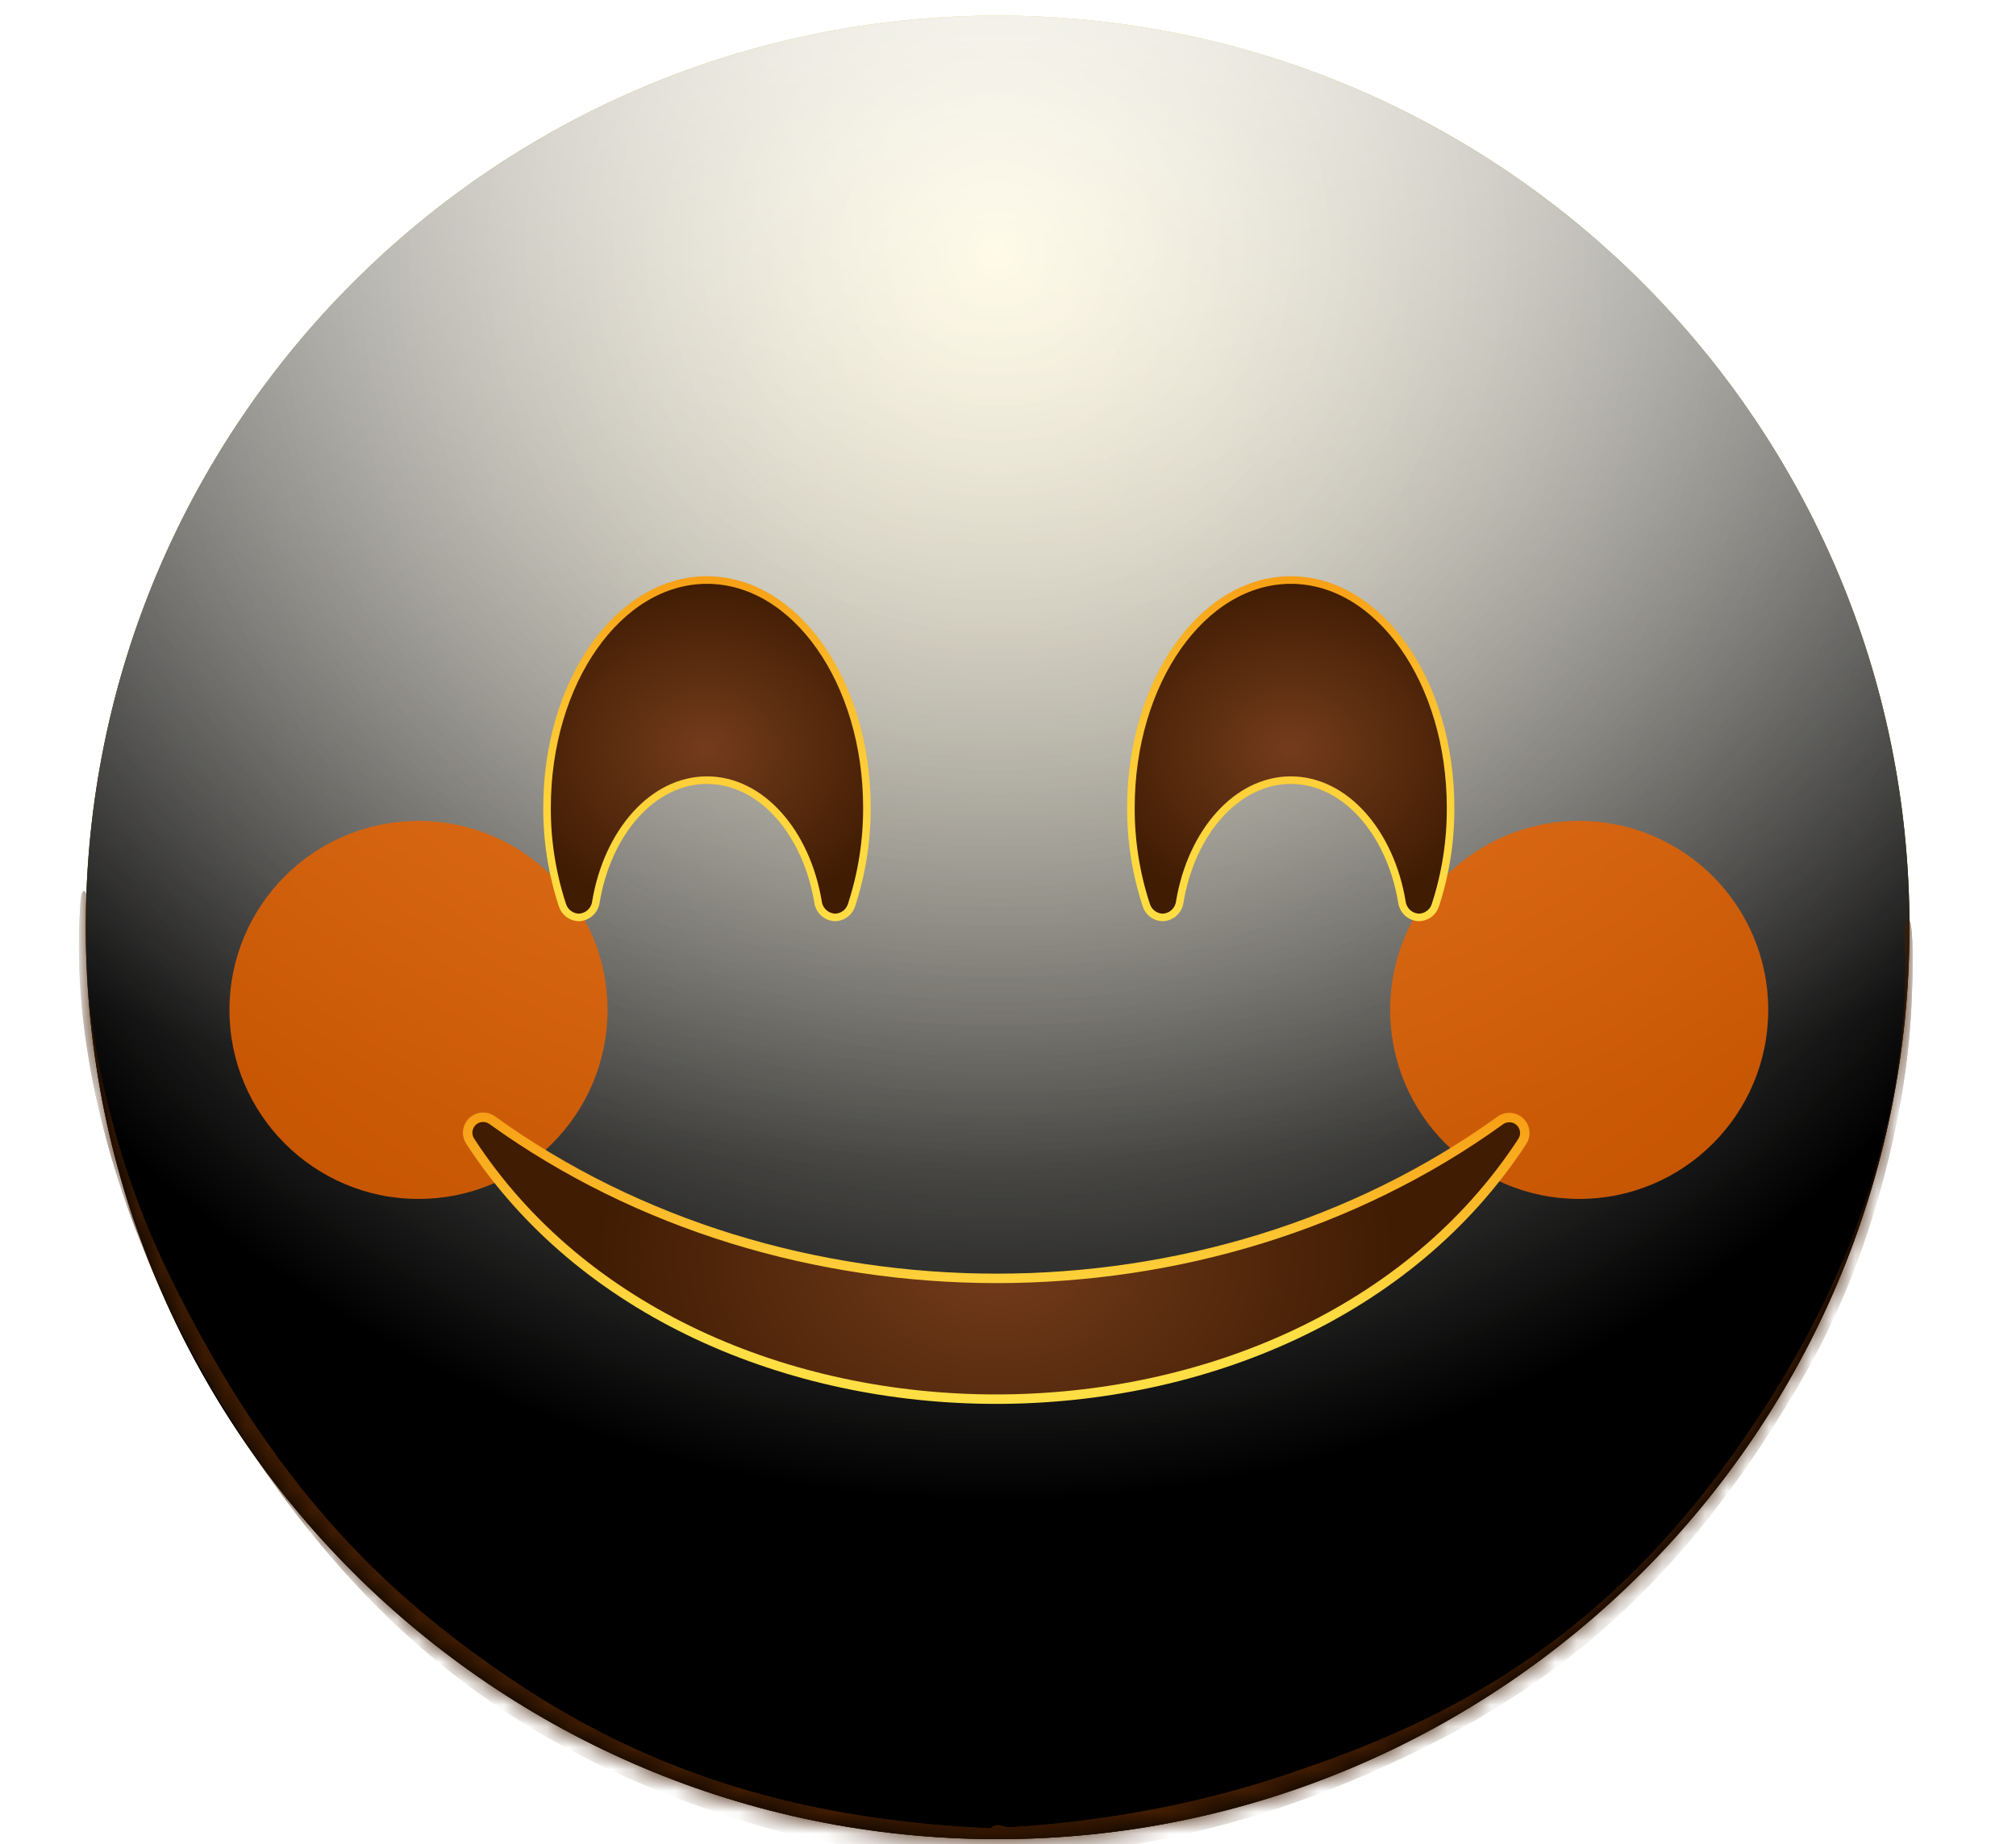 <svg width="94" height="86" viewBox="0 0 94 86" fill="none" xmlns="http://www.w3.org/2000/svg">
<path d="M46.517 85.766C69.998 85.766 89.033 66.73 89.033 43.249C89.033 19.768 69.998 0.732 46.517 0.732C23.035 0.732 4 19.768 4 43.249C4 66.73 23.035 85.766 46.517 85.766Z" fill="url(#paint0_radial_171_9413)"/>
<g style="mix-blend-mode:soft-light">
<path d="M46.517 85.766C69.998 85.766 89.033 66.73 89.033 43.249C89.033 19.768 69.998 0.732 46.517 0.732C23.035 0.732 4 19.768 4 43.249C4 66.73 23.035 85.766 46.517 85.766Z" fill="url(#paint1_radial_171_9413)"/>
</g>
<g style="mix-blend-mode:soft-light">
<path d="M46.517 85.766C69.998 85.766 89.033 66.73 89.033 43.249C89.033 19.768 69.998 0.732 46.517 0.732C23.035 0.732 4 19.768 4 43.249C4 66.73 23.035 85.766 46.517 85.766Z" fill="url(#paint2_radial_171_9413)"/>
</g>
<g style="mix-blend-mode:overlay">
<path d="M46.517 85.766C69.998 85.766 89.033 66.73 89.033 43.249C89.033 19.768 69.998 0.732 46.517 0.732C23.035 0.732 4 19.768 4 43.249C4 66.73 23.035 85.766 46.517 85.766Z" fill="url(#paint3_radial_171_9413)" fill-opacity="0.7"/>
</g>
<mask id="mask0_171_9413" style="mask-type:alpha" maskUnits="userSpaceOnUse" x="4" y="0" width="86" height="86">
<path d="M46.517 85.766C69.998 85.766 89.033 66.73 89.033 43.249C89.033 19.768 69.998 0.732 46.517 0.732C23.035 0.732 4 19.768 4 43.249C4 66.73 23.035 85.766 46.517 85.766Z" fill="white"/>
</mask>
<g mask="url(#mask0_171_9413)">
<g filter="url(#filter0_f_171_9413)">
<path d="M3.757 42.036C3.803 41.432 4.002 41.371 4.06 41.985C4.125 42.666 3.999 44.036 4.03 44.863C4.109 47.051 4.445 48.954 4.791 50.501C5.905 55.489 7.448 58.703 8.888 61.425C13.619 70.376 18.802 74.908 23.858 78.324C31.269 83.331 38.741 84.924 46.219 85.261C46.407 85.27 46.439 86.498 46.253 86.658C45.918 86.947 45.504 86.661 45.162 86.649C44.178 86.614 43.194 86.547 42.211 86.444C39.294 86.141 36.378 85.524 33.468 84.531C25.555 81.832 17.023 77.209 9.572 64.189C9.103 63.369 8.638 62.507 8.18 61.58C7.813 60.839 7.45 60.062 7.094 59.232C5.92 56.499 3.187 49.503 3.757 42.036ZM46.224 86.672C46.044 86.677 45.998 85.532 46.17 85.294C46.429 84.935 46.818 85.231 47.091 85.213C48.226 85.143 49.361 85.037 50.495 84.895C53.606 84.504 56.714 83.837 59.816 82.81C67.508 80.263 75.778 76.379 83.03 64.448C83.491 63.688 83.949 62.883 84.4 62.016C85.772 59.385 89.21 52.399 88.812 43.715C88.779 42.982 89.002 42.544 89.101 43.172C89.228 43.971 89.177 45.639 89.142 46.526C89.03 49.367 88.593 51.769 88.133 53.709C86.675 59.858 84.629 63.424 82.754 66.4C76.662 76.076 70.045 79.977 63.612 82.78C57.842 85.294 52.028 86.492 46.224 86.672Z" fill="#401C02"/>
</g>
<g filter="url(#filter1_f_171_9413)">
<path d="M3.757 42.036C3.803 41.432 4.002 41.371 4.06 41.985C4.125 42.666 3.999 44.036 4.03 44.863C4.109 47.051 4.445 48.954 4.791 50.501C5.905 55.489 7.448 58.703 8.888 61.425C13.619 70.376 18.802 74.908 23.858 78.324C31.269 83.331 38.741 84.924 46.219 85.261C46.407 85.27 46.439 86.498 46.253 86.658C45.918 86.947 45.504 86.661 45.162 86.649C44.178 86.614 43.194 86.547 42.211 86.444C39.294 86.141 36.378 85.524 33.468 84.531C25.555 81.832 17.023 77.209 9.572 64.189C9.103 63.369 8.638 62.507 8.18 61.58C7.813 60.839 7.45 60.062 7.094 59.232C5.92 56.499 3.187 49.503 3.757 42.036ZM46.224 86.672C46.044 86.677 45.998 85.532 46.17 85.294C46.429 84.935 46.818 85.231 47.091 85.213C48.226 85.143 49.361 85.037 50.495 84.895C53.606 84.504 56.714 83.837 59.816 82.81C67.508 80.263 75.778 76.379 83.03 64.448C83.491 63.688 83.949 62.883 84.4 62.016C85.772 59.385 89.21 52.399 88.812 43.715C88.779 42.982 89.002 42.544 89.101 43.172C89.228 43.971 89.177 45.639 89.142 46.526C89.03 49.367 88.593 51.769 88.133 53.709C86.675 59.858 84.629 63.424 82.754 66.4C76.662 76.076 70.045 79.977 63.612 82.78C57.842 85.294 52.028 86.492 46.224 86.672Z" fill="#401C02"/>
</g>
</g>
<g opacity="0.85">
<g filter="url(#filter2_f_171_9413)">
<circle cx="73.633" cy="47.096" r="8.814" fill="#E66200"/>
</g>
<g filter="url(#filter3_f_171_9413)">
<circle cx="19.513" cy="47.096" r="8.814" fill="#E66200"/>
</g>
</g>
<path d="M70.979 53.23C60.527 69.251 32.349 69.26 21.922 53.214C21.83 53.073 21.79 52.905 21.81 52.737C21.829 52.57 21.907 52.415 22.028 52.299C22.15 52.183 22.309 52.113 22.477 52.101C22.645 52.09 22.811 52.138 22.948 52.236C36.578 62.062 56.322 62.08 69.951 52.252C70.087 52.152 70.254 52.104 70.423 52.115C70.592 52.126 70.751 52.195 70.874 52.312C70.996 52.428 71.073 52.584 71.093 52.752C71.112 52.92 71.072 53.089 70.979 53.23V53.23Z" fill="url(#paint4_radial_171_9413)"/>
<path d="M70.979 53.23C60.527 69.251 32.349 69.26 21.922 53.214C21.83 53.073 21.79 52.905 21.81 52.737C21.829 52.57 21.907 52.415 22.028 52.299C22.15 52.183 22.309 52.113 22.477 52.101C22.645 52.09 22.811 52.138 22.948 52.236C36.578 62.062 56.322 62.08 69.951 52.252C70.087 52.152 70.254 52.104 70.423 52.115C70.592 52.126 70.751 52.195 70.874 52.312C70.996 52.428 71.073 52.584 71.093 52.752C71.112 52.92 71.072 53.089 70.979 53.23V53.23Z" stroke="url(#paint5_linear_171_9413)" stroke-width="0.441" stroke-miterlimit="10"/>
<path d="M40.421 37.661C40.427 39.202 40.186 40.734 39.707 42.199C39.657 42.364 39.556 42.51 39.419 42.615C39.281 42.719 39.114 42.778 38.942 42.782C38.745 42.776 38.556 42.7 38.41 42.568C38.263 42.435 38.169 42.255 38.143 42.06C37.6 38.807 35.488 36.381 32.964 36.381C30.439 36.381 28.328 38.807 27.785 42.06C27.759 42.255 27.664 42.435 27.518 42.568C27.372 42.7 27.183 42.776 26.986 42.782V42.782C26.813 42.778 26.646 42.719 26.509 42.614C26.372 42.51 26.271 42.364 26.221 42.199C25.742 40.734 25.5 39.202 25.507 37.661C25.507 31.8 28.846 27.049 32.964 27.049C37.082 27.049 40.421 31.8 40.421 37.661Z" fill="url(#paint6_radial_171_9413)"/>
<path d="M40.421 37.661C40.427 39.202 40.186 40.734 39.707 42.199C39.657 42.364 39.556 42.51 39.419 42.615C39.281 42.719 39.114 42.778 38.942 42.782C38.745 42.776 38.556 42.7 38.41 42.568C38.263 42.435 38.169 42.255 38.143 42.06C37.6 38.807 35.488 36.381 32.964 36.381C30.439 36.381 28.328 38.807 27.785 42.06C27.759 42.255 27.664 42.435 27.518 42.568C27.372 42.7 27.183 42.776 26.986 42.782V42.782C26.813 42.778 26.646 42.719 26.509 42.614C26.372 42.51 26.271 42.364 26.221 42.199C25.742 40.734 25.5 39.202 25.507 37.661C25.507 31.8 28.846 27.049 32.964 27.049C37.082 27.049 40.421 31.8 40.421 37.661Z" stroke="url(#paint7_linear_171_9413)" stroke-width="0.353" stroke-miterlimit="10"/>
<path d="M67.636 37.661C67.645 39.202 67.407 40.734 66.931 42.199C66.881 42.364 66.78 42.51 66.643 42.615C66.505 42.719 66.338 42.778 66.166 42.782C65.968 42.776 65.78 42.7 65.634 42.568C65.487 42.435 65.393 42.255 65.367 42.06C64.824 38.807 62.712 36.381 60.188 36.381C57.663 36.381 55.551 38.807 55.008 42.06C54.983 42.255 54.888 42.435 54.742 42.568C54.596 42.7 54.407 42.776 54.21 42.782V42.782C54.037 42.778 53.87 42.719 53.733 42.615C53.595 42.51 53.495 42.364 53.445 42.199C52.965 40.734 52.724 39.202 52.731 37.661C52.731 31.8 56.07 27.049 60.188 27.049C64.306 27.049 67.636 31.8 67.636 37.661Z" fill="url(#paint8_radial_171_9413)"/>
<path d="M67.636 37.661C67.645 39.202 67.407 40.734 66.931 42.199C66.881 42.364 66.78 42.51 66.643 42.615C66.505 42.719 66.338 42.778 66.166 42.782C65.968 42.776 65.78 42.7 65.634 42.568C65.487 42.435 65.393 42.255 65.367 42.06C64.824 38.807 62.712 36.381 60.188 36.381C57.663 36.381 55.551 38.807 55.008 42.06C54.983 42.255 54.888 42.435 54.742 42.568C54.596 42.7 54.407 42.776 54.21 42.782V42.782C54.037 42.778 53.87 42.719 53.733 42.615C53.595 42.51 53.495 42.364 53.445 42.199C52.965 40.734 52.724 39.202 52.731 37.661C52.731 31.8 56.07 27.049 60.188 27.049C64.306 27.049 67.636 31.8 67.636 37.661Z" fill="url(#paint9_radial_171_9413)"/>
<path d="M67.636 37.661C67.645 39.202 67.407 40.734 66.931 42.199C66.881 42.364 66.78 42.51 66.643 42.615C66.505 42.719 66.338 42.778 66.166 42.782C65.968 42.776 65.78 42.7 65.634 42.568C65.487 42.435 65.393 42.255 65.367 42.06C64.824 38.807 62.712 36.381 60.188 36.381C57.663 36.381 55.551 38.807 55.008 42.06C54.983 42.255 54.888 42.435 54.742 42.568C54.596 42.7 54.407 42.776 54.21 42.782V42.782C54.037 42.778 53.87 42.719 53.733 42.615C53.595 42.51 53.495 42.364 53.445 42.199C52.965 40.734 52.724 39.202 52.731 37.661C52.731 31.8 56.07 27.049 60.188 27.049C64.306 27.049 67.636 31.8 67.636 37.661Z" stroke="url(#paint10_linear_171_9413)" stroke-width="0.353" stroke-miterlimit="10"/>
<defs>
<filter id="filter0_f_171_9413" x="-0.727" y="37.146" width="94.317" height="54.049" filterUnits="userSpaceOnUse" color-interpolation-filters="sRGB">
<feFlood flood-opacity="0" result="BackgroundImageFix"/>
<feBlend mode="normal" in="SourceGraphic" in2="BackgroundImageFix" result="shape"/>
<feGaussianBlur stdDeviation="2.204" result="effect1_foregroundBlur_171_9413"/>
</filter>
<filter id="filter1_f_171_9413" x="-3.372" y="34.501" width="99.605" height="59.337" filterUnits="userSpaceOnUse" color-interpolation-filters="sRGB">
<feFlood flood-opacity="0" result="BackgroundImageFix"/>
<feBlend mode="normal" in="SourceGraphic" in2="BackgroundImageFix" result="shape"/>
<feGaussianBlur stdDeviation="3.526" result="effect1_foregroundBlur_171_9413"/>
</filter>
<filter id="filter2_f_171_9413" x="54.242" y="27.704" width="38.783" height="38.783" filterUnits="userSpaceOnUse" color-interpolation-filters="sRGB">
<feFlood flood-opacity="0" result="BackgroundImageFix"/>
<feBlend mode="normal" in="SourceGraphic" in2="BackgroundImageFix" result="shape"/>
<feGaussianBlur stdDeviation="5.289" result="effect1_foregroundBlur_171_9413"/>
</filter>
<filter id="filter3_f_171_9413" x="0.122" y="27.704" width="38.783" height="38.783" filterUnits="userSpaceOnUse" color-interpolation-filters="sRGB">
<feFlood flood-opacity="0" result="BackgroundImageFix"/>
<feBlend mode="normal" in="SourceGraphic" in2="BackgroundImageFix" result="shape"/>
<feGaussianBlur stdDeviation="5.289" result="effect1_foregroundBlur_171_9413"/>
</filter>
<radialGradient id="paint0_radial_171_9413" cx="0" cy="0" r="1" gradientUnits="userSpaceOnUse" gradientTransform="translate(46.485 0.732) rotate(90) scale(84.97)">
<stop stop-color="#FFDE43"/>
<stop offset="1" stop-color="#FFBC00"/>
</radialGradient>
<radialGradient id="paint1_radial_171_9413" cx="0" cy="0" r="1" gradientUnits="userSpaceOnUse" gradientTransform="translate(46.485 12.103) rotate(90) scale(73.599)">
<stop stop-color="white" stop-opacity="0.5"/>
<stop offset="0.782"/>
</radialGradient>
<radialGradient id="paint2_radial_171_9413" cx="0" cy="0" r="1" gradientUnits="userSpaceOnUse" gradientTransform="translate(46.485 12.103) rotate(90) scale(73.599)">
<stop stop-color="white" stop-opacity="0.5"/>
<stop offset="0.782"/>
</radialGradient>
<radialGradient id="paint3_radial_171_9413" cx="0" cy="0" r="1" gradientUnits="userSpaceOnUse" gradientTransform="translate(46.485 -8.523) rotate(90) scale(94.225 127.425)">
<stop offset="0.092" stop-color="white"/>
<stop offset="0.67" stop-color="white" stop-opacity="0"/>
</radialGradient>
<radialGradient id="paint4_radial_171_9413" cx="0" cy="0" r="1" gradientUnits="userSpaceOnUse" gradientTransform="translate(46.451 58.647) scale(18.604 13.28)">
<stop stop-color="#743C1C"/>
<stop offset="1" stop-color="#401C02"/>
</radialGradient>
<linearGradient id="paint5_linear_171_9413" x1="46.451" y1="65.617" x2="46.451" y2="51.676" gradientUnits="userSpaceOnUse">
<stop offset="0.266" stop-color="#FFDE43"/>
<stop offset="1" stop-color="#F79D14"/>
</linearGradient>
<radialGradient id="paint6_radial_171_9413" cx="0" cy="0" r="1" gradientUnits="userSpaceOnUse" gradientTransform="translate(32.953 34.91) scale(9.506 7.88)">
<stop stop-color="#743C1C"/>
<stop offset="1" stop-color="#401C02"/>
</radialGradient>
<linearGradient id="paint7_linear_171_9413" x1="32.964" y1="43.225" x2="32.964" y2="26.543" gradientUnits="userSpaceOnUse">
<stop stop-color="#FFDE43"/>
<stop offset="0.22" stop-color="#FED93F"/>
<stop offset="0.51" stop-color="#FCC934"/>
<stop offset="0.82" stop-color="#F9AF21"/>
<stop offset="1" stop-color="#F79D14"/>
</linearGradient>
<radialGradient id="paint8_radial_171_9413" cx="0" cy="0" r="1" gradientUnits="userSpaceOnUse" gradientTransform="translate(8655.94 11229.4) scale(620.807 714.277)">
<stop stop-color="#743C1C"/>
<stop offset="1" stop-color="#401C02"/>
</radialGradient>
<radialGradient id="paint9_radial_171_9413" cx="0" cy="0" r="1" gradientUnits="userSpaceOnUse" gradientTransform="translate(60.173 34.91) scale(9.5 7.88)">
<stop stop-color="#743C1C"/>
<stop offset="1" stop-color="#401C02"/>
</radialGradient>
<linearGradient id="paint10_linear_171_9413" x1="60.183" y1="43.225" x2="60.183" y2="26.543" gradientUnits="userSpaceOnUse">
<stop stop-color="#FFDE43"/>
<stop offset="0.22" stop-color="#FED93F"/>
<stop offset="0.51" stop-color="#FCC934"/>
<stop offset="0.82" stop-color="#F9AF21"/>
<stop offset="1" stop-color="#F79D14"/>
</linearGradient>
</defs>
</svg>
